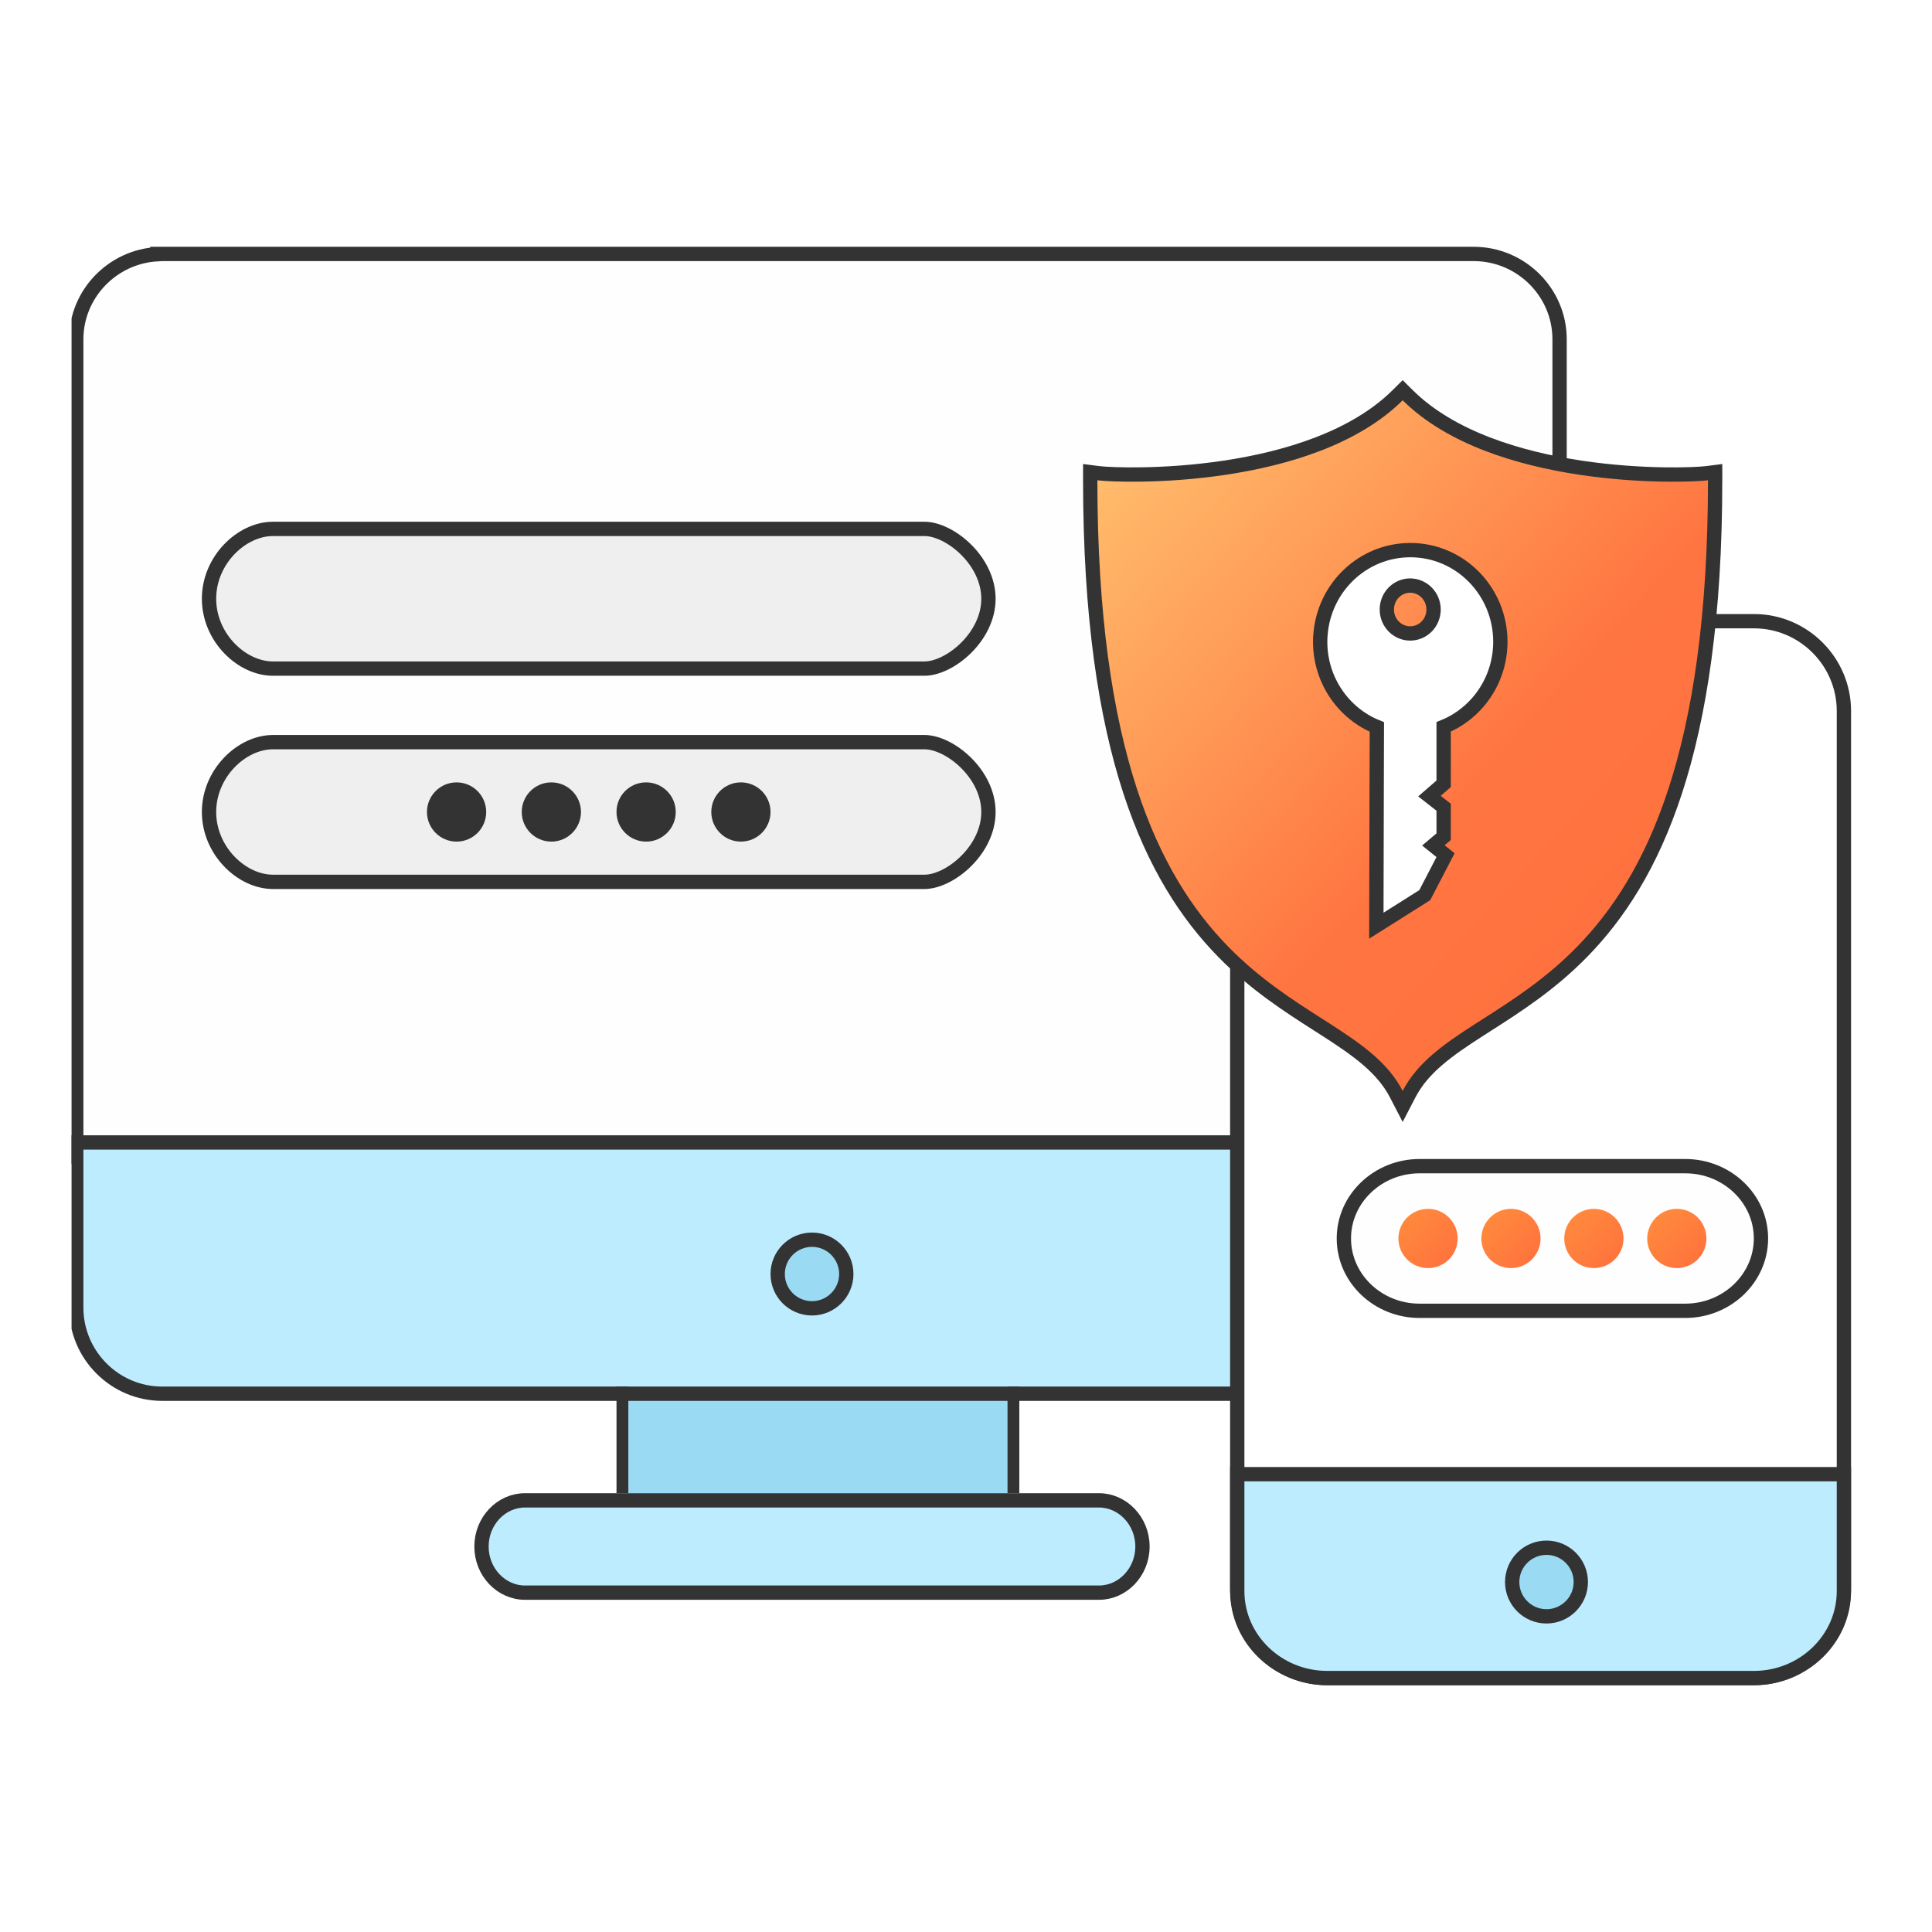 <svg width="135" height="135" viewBox="0 0 135 135" fill="none" xmlns="http://www.w3.org/2000/svg">
<rect width="135" height="135" fill="white"/>
<g clip-path="url(#clip0)">
<path d="M70.397 96.888H43.907V104.338H70.397V96.888Z" fill="#9ADAF3"/>
<path d="M10.994 17.745V17.762C7.85 17.936 5.328 20.542 5.328 23.711V80.331V80.831H5.828H82.796H108.477H108.977V80.331V31.122V23.703C108.977 20.422 106.273 17.745 102.977 17.745H39.435H35.713H11.494H10.994Z" fill="#FEFEFE" stroke="#333333"/>
<path d="M108.977 80.331V79.831H108.477H5.828H5.328V80.331V91.377C5.328 94.682 8.026 97.387 11.328 97.387H43.547H70.732H102.977C106.278 97.387 108.977 94.682 108.977 91.377V80.331Z" fill="#BDECFF" stroke="#333333"/>
<path d="M122.562 43.407H92.735C89.283 43.407 86.454 46.231 86.454 49.686V110.984C86.454 114.431 89.275 117.255 92.735 117.255H122.562C126.013 117.255 128.844 114.44 128.844 110.984V49.678C128.844 46.231 126.023 43.407 122.562 43.407Z" fill="white" stroke="#333333"/>
<path d="M43.737 104.838H70.919H76.792C78.436 104.838 79.831 106.269 79.831 108.063C79.831 109.858 78.444 111.288 76.792 111.288H36.684C35.04 111.288 33.645 109.866 33.645 108.063C33.645 106.268 35.033 104.838 36.684 104.838H43.737Z" fill="#BDECFF" stroke="#333333"/>
<path d="M56.738 86.626C58.065 86.626 59.136 87.703 59.136 89.023C59.136 90.343 58.058 91.421 56.738 91.421C55.411 91.421 54.341 90.344 54.341 89.023C54.341 87.703 55.411 86.626 56.738 86.626Z" fill="#9ADAF3" stroke="#333333"/>
<path d="M43.907 96.888H43.079V104.338H43.907V96.888Z" fill="#333333"/>
<path d="M71.225 96.888H70.397V104.338H71.225V96.888Z" fill="#333333"/>
<path d="M128.844 103.51V103.01H128.344H86.954H86.454V103.51V111.185C86.454 114.547 89.301 117.255 92.735 117.255H122.562C126.006 117.255 128.844 114.538 128.844 111.185V103.51Z" fill="#BDECFF" stroke="#333333"/>
<path d="M108.063 108.149C109.39 108.149 110.46 109.225 110.46 110.546C110.46 111.866 109.383 112.944 108.063 112.944C106.736 112.944 105.665 111.867 105.665 110.546C105.665 109.225 106.736 108.149 108.063 108.149Z" fill="#9ADAF3" stroke="#333333"/>
<path d="M19.073 36.957H64.603C65.441 36.957 66.563 37.475 67.494 38.393C68.415 39.301 69.069 40.525 69.069 41.838C69.069 43.151 68.415 44.375 67.494 45.282C66.563 46.2 65.441 46.719 64.603 46.719H19.073C16.887 46.719 14.606 44.544 14.606 41.838C14.606 39.131 16.887 36.957 19.073 36.957Z" fill="#EFEFEF" stroke="#333333"/>
<path d="M19.073 51.858H64.603C65.441 51.858 66.563 52.376 67.494 53.294C68.415 54.202 69.069 55.426 69.069 56.739C69.069 58.051 68.415 59.276 67.494 60.183C66.563 61.101 65.441 61.62 64.603 61.62H19.073C16.887 61.62 14.606 59.445 14.606 56.739C14.606 54.032 16.887 51.858 19.073 51.858Z" fill="#EFEFEF" stroke="#333333"/>
<path d="M117.768 81.487H99.185C96.3 81.487 93.904 83.741 93.904 86.536C93.904 89.346 96.3 91.593 99.185 91.593H117.768C120.654 91.593 123.049 89.338 123.049 86.536C123.049 83.733 120.652 81.487 117.768 81.487Z" fill="#FEFEFE" stroke="#333333"/>
<path d="M97.569 76.456L98.013 77.312L98.457 76.456C99.414 74.612 101.145 73.387 103.349 71.969C103.542 71.845 103.738 71.72 103.937 71.593C105.986 70.282 108.337 68.779 110.577 66.483C115.521 61.414 119.846 52.579 119.846 33.56V32.992L119.283 33.064C118.456 33.169 114.734 33.324 110.443 32.681C106.139 32.035 101.378 30.602 98.365 27.617L98.013 27.268L97.661 27.617C94.649 30.602 89.887 32.035 85.584 32.681C81.293 33.324 77.571 33.169 76.744 33.064L76.18 32.992V33.56C76.18 52.579 80.505 61.412 85.449 66.48C87.688 68.774 90.038 70.277 92.086 71.587C92.286 71.715 92.483 71.841 92.677 71.965C94.881 73.384 96.612 74.609 97.569 76.456Z" fill="url(#paint0_linear)" stroke="#333333"/>
<path d="M100.689 59.499L100.158 59.072L100.699 58.614L100.876 58.465V58.233V56.65V56.406L100.684 56.256L99.883 55.629L100.703 54.919L100.876 54.769V54.541V50.789C103.201 49.848 104.838 47.533 104.838 44.842C104.838 41.315 102.031 38.44 98.546 38.44C95.233 38.44 92.525 41.046 92.271 44.333C92.256 44.504 92.248 44.669 92.248 44.842C92.248 47.54 93.883 49.854 96.209 50.796L96.203 52.772L96.203 52.773L96.175 63.774L96.172 64.683L96.942 64.198L99.442 62.622L99.556 62.549L99.619 62.429L100.819 60.119L101.008 59.755L100.689 59.499ZM100.172 42.589C100.172 43.524 99.434 44.263 98.539 44.263C97.645 44.263 96.906 43.524 96.906 42.589C96.906 41.655 97.644 40.917 98.538 40.916C99.436 40.922 100.172 41.664 100.172 42.589Z" fill="white" stroke="#333333"/>
<path fill-rule="evenodd" clip-rule="evenodd" d="M31.904 54.669C33.046 54.669 33.973 55.597 33.973 56.739C33.973 57.88 33.046 58.808 31.904 58.808C30.762 58.808 29.834 57.88 29.834 56.739C29.834 55.597 30.762 54.669 31.904 54.669Z" fill="#333333"/>
<path fill-rule="evenodd" clip-rule="evenodd" d="M38.526 54.669C39.668 54.669 40.596 55.597 40.596 56.739C40.596 57.88 39.668 58.808 38.526 58.808C37.385 58.808 36.457 57.88 36.457 56.739C36.457 55.597 37.385 54.669 38.526 54.669Z" fill="#333333"/>
<path fill-rule="evenodd" clip-rule="evenodd" d="M45.149 54.669C46.291 54.669 47.218 55.597 47.218 56.739C47.218 57.88 46.291 58.808 45.149 58.808C44.007 58.808 43.079 57.88 43.079 56.739C43.072 55.597 44 54.669 45.149 54.669Z" fill="#333333"/>
<path fill-rule="evenodd" clip-rule="evenodd" d="M51.771 54.669C52.913 54.669 53.841 55.597 53.841 56.739C53.841 57.88 52.913 58.808 51.771 58.808C50.63 58.808 49.702 57.88 49.702 56.739C49.702 55.597 50.63 54.669 51.771 54.669Z" fill="#333333"/>
<path fill-rule="evenodd" clip-rule="evenodd" d="M99.785 84.47C100.928 84.47 101.854 85.397 101.854 86.54C101.854 87.683 100.928 88.609 99.785 88.609C98.642 88.609 97.715 87.683 97.715 86.54C97.715 85.397 98.642 84.47 99.785 84.47Z" fill="url(#paint1_linear)"/>
<path fill-rule="evenodd" clip-rule="evenodd" d="M105.579 84.47C106.722 84.47 107.649 85.397 107.649 86.54C107.649 87.683 106.722 88.609 105.579 88.609C104.436 88.609 103.51 87.683 103.51 86.54C103.518 85.397 104.445 84.47 105.579 84.47Z" fill="url(#paint2_linear)"/>
<path fill-rule="evenodd" clip-rule="evenodd" d="M111.374 84.47C112.517 84.47 113.444 85.397 113.444 86.54C113.444 87.683 112.517 88.609 111.374 88.609C110.231 88.609 109.304 87.683 109.304 86.54C109.304 85.397 110.231 84.47 111.374 84.47Z" fill="url(#paint3_linear)"/>
<path fill-rule="evenodd" clip-rule="evenodd" d="M117.169 84.47C118.312 84.47 119.238 85.397 119.238 86.54C119.238 87.683 118.312 88.609 117.169 88.609C116.026 88.609 115.099 87.683 115.099 86.54C115.108 85.397 116.026 84.47 117.169 84.47Z" fill="url(#paint4_linear)"/>
</g>
<defs>
<linearGradient id="paint0_linear" x1="76.681" y1="26.087" x2="124.796" y2="70.293" gradientUnits="userSpaceOnUse">
<stop stop-color="#FFC671"/>
<stop offset="0.594" stop-color="#FF7541"/>
<stop offset="1" stop-color="#FF6F3D"/>
</linearGradient>
<linearGradient id="paint1_linear" x1="97.715" y1="84.308" x2="101.854" y2="88.609" gradientUnits="userSpaceOnUse">
<stop stop-color="#FF8E3D"/>
<stop offset="1" stop-color="#FF6F3D"/>
</linearGradient>
<linearGradient id="paint2_linear" x1="103.51" y1="84.308" x2="107.649" y2="88.609" gradientUnits="userSpaceOnUse">
<stop stop-color="#FF8E3D"/>
<stop offset="1" stop-color="#FF6F3D"/>
</linearGradient>
<linearGradient id="paint3_linear" x1="109.304" y1="84.308" x2="113.444" y2="88.609" gradientUnits="userSpaceOnUse">
<stop stop-color="#FF8E3D"/>
<stop offset="1" stop-color="#FF6F3D"/>
</linearGradient>
<linearGradient id="paint4_linear" x1="115.099" y1="84.308" x2="119.238" y2="88.609" gradientUnits="userSpaceOnUse">
<stop stop-color="#FF8E3D"/>
<stop offset="1" stop-color="#FF6F3D"/>
</linearGradient>
<clipPath id="clip0">
<rect width="125" height="125" fill="white" transform="translate(5 5)"/>
</clipPath>
</defs>
</svg>
